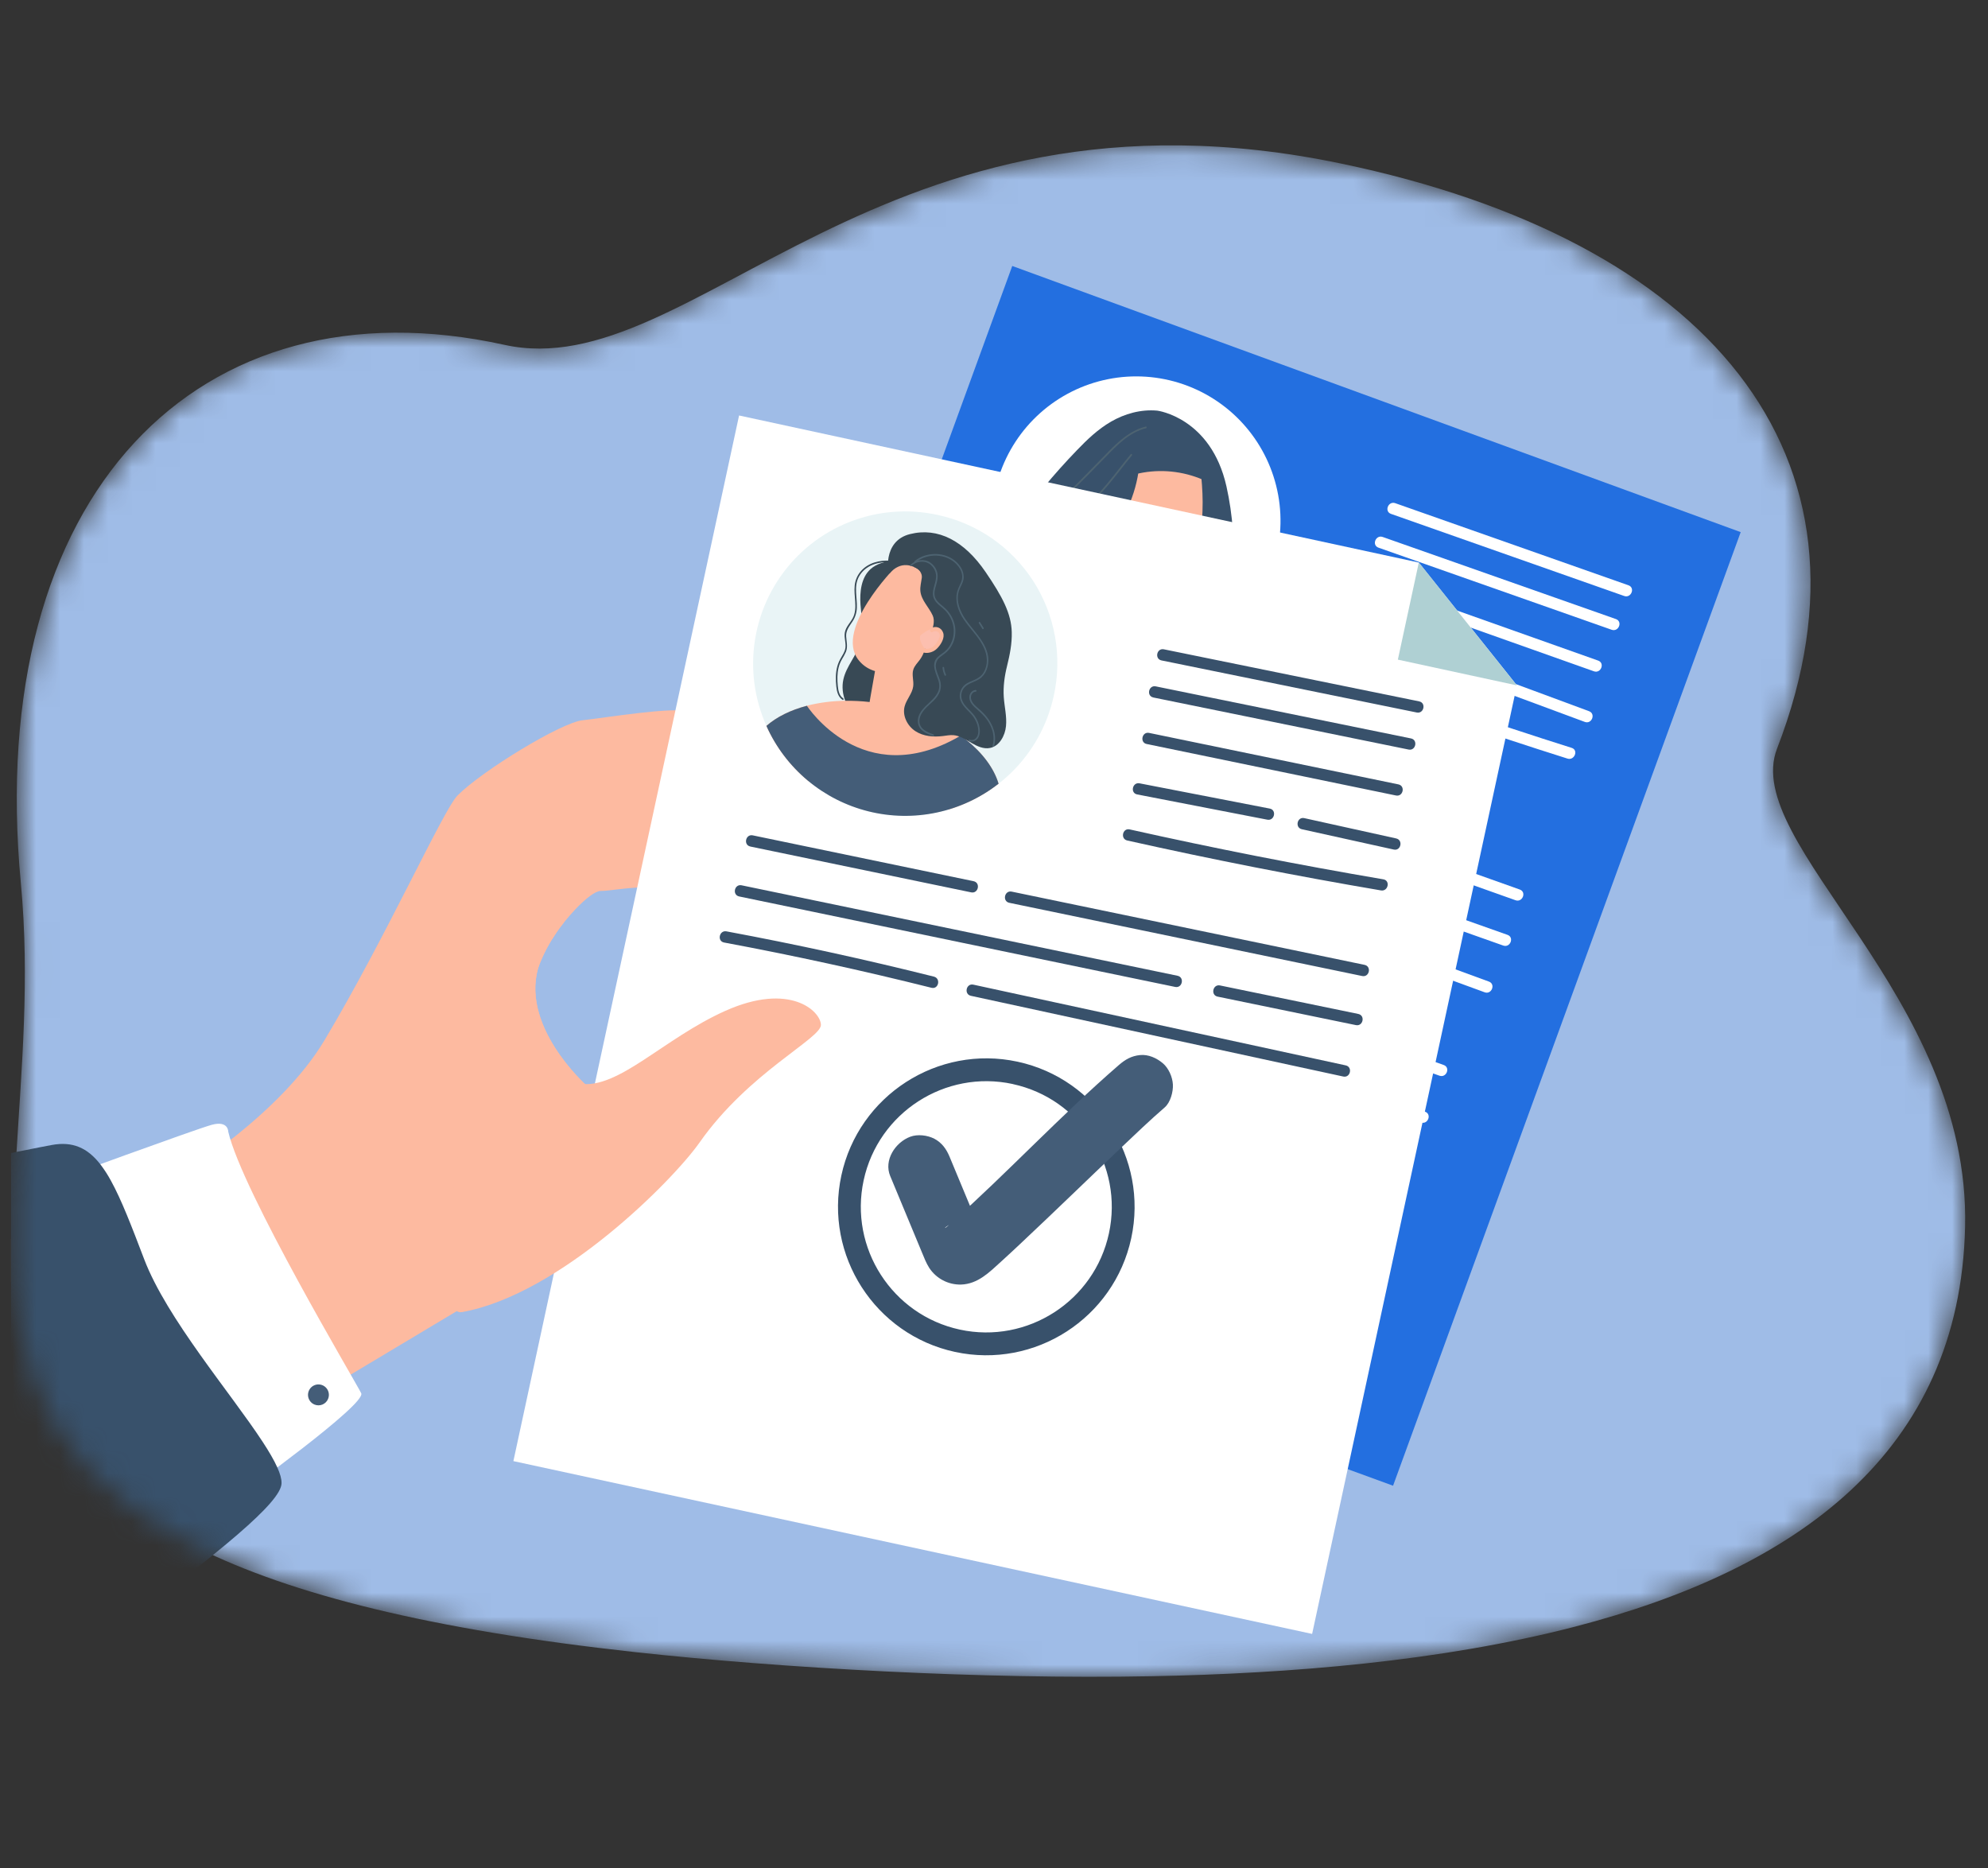 <svg width="83" height="78" viewBox="0 0 83 78" fill="none" xmlns="http://www.w3.org/2000/svg">
<rect x="0" y="0" width="83" height="78" fill="#333333" stroke="none"/>
<g id="Frame" clip-path="url(#clip0_766_2240)">
<g id="Clip path group">
<mask id="mask0_766_2240" style="mask-type:luminance" maskUnits="userSpaceOnUse" x="0" y="6" width="83" height="65">
<g id="clip-path">
<path id="Vector" d="M0.872 36.876C2.382 52.857 -7.801 65.215 26.537 68.976C32.616 69.641 41.016 70.118 48.105 69.98C53.848 69.871 60.165 69.359 65.747 67.914C74.966 65.525 81.833 60.671 82.046 51.216C82.265 41.542 72.66 35.228 74.194 31.255C78.953 18.958 71.236 10.007 55.995 6.829C36.71 2.807 28.928 16.128 21.064 14.397C8.319 11.587 -0.665 20.607 0.872 36.876Z" fill="white"/>
</g>
</mask>
<g mask="url(#mask0_766_2240)">
<g id="Group">
<path id="Vector_2" d="M0.871 36.876C2.38 52.857 -7.803 65.215 26.535 68.976C32.614 69.641 41.014 70.118 48.103 69.98C53.846 69.871 60.163 69.359 65.745 67.914C74.964 65.525 81.831 60.671 82.044 51.216C82.263 41.542 72.658 35.228 74.192 31.255C78.951 18.958 71.234 10.007 55.993 6.829C36.708 2.807 28.926 16.128 21.062 14.397C8.317 11.587 -0.667 20.607 0.871 36.876Z" fill="#9FBCE7"/>
<path id="Vector_3" d="M72.675 22.216L42.262 11.104L27.747 50.916L58.161 62.027L72.675 22.216Z" fill="#236FE0"/>
<path id="Vector_4" d="M53.097 23.811C52.615 25.14 51.679 26.256 50.455 26.963C50.386 27.003 50.315 27.042 50.244 27.08C49.068 27.699 47.72 27.912 46.41 27.685C45.101 27.458 43.903 26.804 43.003 25.825C42.279 25.037 41.779 24.07 41.551 23.024C41.324 21.979 41.38 20.891 41.711 19.874C42.043 18.856 42.639 17.945 43.438 17.235C44.238 16.524 45.212 16.039 46.261 15.83C47.309 15.621 48.395 15.695 49.405 16.044C50.416 16.394 51.315 17.006 52.011 17.819C52.707 18.631 53.174 19.615 53.365 20.668C53.556 21.721 53.464 22.806 53.097 23.811Z" fill="white"/>
<path id="Vector_5" d="M51.205 20.306C50.559 17.431 48.32 17.144 48.32 17.144C47.623 17.079 46.946 17.28 46.391 17.6C45.837 17.92 45.389 18.353 44.964 18.794C44.483 19.292 44.024 19.805 43.586 20.333C43.501 20.436 43.414 20.547 43.407 20.677C43.4 20.796 43.461 20.914 43.529 21.024C44.132 22.004 45.318 22.643 46.5 23.074C48.105 23.658 49.8 23.958 51.507 23.959C51.547 22.748 51.477 21.518 51.205 20.306Z" fill="#38516B"/>
<path id="Vector_6" d="M50.242 27.08C49.065 27.7 47.718 27.913 46.408 27.686C45.098 27.459 43.9 26.805 43 25.826C42.635 25.428 42.326 24.983 42.08 24.503C42.591 24.284 43.206 24.15 43.879 24.114C44.402 24.088 44.925 24.116 45.442 24.198C45.726 24.241 46.007 24.299 46.285 24.372C46.763 24.496 47.229 24.662 47.678 24.867C48.147 25.081 48.59 25.347 49 25.659C49.56 26.09 49.987 26.577 50.242 27.08Z" fill="#FFCFBF"/>
<path id="Vector_7" d="M47.472 26.558C48.052 26.631 47.578 25.1 47.578 25.1L48.543 22.897C48.825 22.254 48.557 21.506 47.944 21.227C47.331 20.947 47.014 20.918 46.733 21.561L45.397 24.293C45.116 24.936 46.654 26.455 47.472 26.558Z" fill="#FFCFBF"/>
<path id="Vector_8" d="M50.074 19.301C50.074 19.301 50.774 23.286 49.015 23.806C47.935 24.124 46.97 23.254 45.914 21.8C45.006 20.548 48.323 16.078 50.074 19.301Z" fill="#FDBAA0"/>
<path id="Vector_9" d="M46.925 23.252C47.337 23.635 47.79 23.882 48.346 23.938C48.464 23.95 48.48 23.758 48.362 23.746C47.837 23.693 47.42 23.453 47.032 23.094C46.944 23.012 46.838 23.171 46.925 23.252Z" fill="#FF9F89"/>
<path id="Vector_10" d="M50.376 19.74C50.438 19.512 50.372 19.265 50.252 19.062C50.131 18.859 49.959 18.693 49.788 18.529C49.635 18.383 49.479 18.233 49.286 18.144C49.094 18.055 48.876 18.032 48.663 18.023C48.009 17.998 47.339 18.105 46.767 18.423C46.754 18.427 46.742 18.433 46.732 18.442C46.722 18.45 46.714 18.461 46.709 18.473C46.703 18.485 46.701 18.498 46.701 18.511C46.702 18.524 46.705 18.537 46.711 18.549C46.836 18.988 47.001 19.451 46.877 19.891C47.161 19.855 47.439 19.779 47.722 19.73C48.621 19.576 49.547 19.704 50.371 20.095L50.376 19.74Z" fill="#38516B"/>
<path id="Vector_11" d="M47.582 19.271L47.416 18.894C46.825 18.885 46.247 19.182 45.866 19.634C45.485 20.087 45.291 20.681 45.273 21.273C45.264 21.565 45.302 21.872 45.476 22.104C45.609 22.279 45.805 22.394 45.995 22.503C46.013 22.519 46.033 22.531 46.056 22.538C46.079 22.545 46.103 22.547 46.127 22.544C46.15 22.54 46.172 22.531 46.192 22.518C46.212 22.505 46.228 22.487 46.24 22.466C47.038 21.601 47.493 20.445 47.582 19.271Z" fill="#38516B"/>
<path id="Vector_12" d="M47.836 17.809C47.194 17.969 46.716 18.409 46.265 18.869C45.668 19.482 45.07 20.092 44.46 20.692C44.428 20.724 44.472 20.779 44.505 20.747C45.062 20.199 45.613 19.644 46.157 19.082C46.644 18.58 47.146 18.053 47.847 17.878C47.891 17.867 47.881 17.797 47.837 17.808L47.836 17.809Z" fill="#4D6371"/>
<path id="Vector_13" d="M47.205 18.967C46.538 19.774 45.908 20.713 45.057 21.337C45.02 21.364 45.064 21.419 45.101 21.393C45.958 20.764 46.591 19.821 47.261 19.009C47.291 18.972 47.234 18.931 47.205 18.967Z" fill="#4D6371"/>
<path id="Vector_14" d="M50.242 27.08C49.065 27.699 47.718 27.912 46.408 27.685C45.098 27.458 43.9 26.804 43 25.825C42.635 25.428 42.326 24.983 42.08 24.502C42.591 24.283 43.206 24.149 43.879 24.113C44.344 24.572 45.272 25.409 46.282 25.882C46.768 26.11 47.272 26.253 47.753 26.229C48.202 26.206 48.63 26.039 49.001 25.658C49.56 26.089 49.987 26.577 50.242 27.08Z" fill="#384955"/>
<path id="Vector_15" d="M39.962 29.187L48.38 32.182C48.672 32.286 48.849 31.839 48.557 31.735L40.139 28.74C39.847 28.636 39.67 29.083 39.962 29.187Z" fill="#D3F0F4"/>
<path id="Vector_16" d="M39.255 31.084L45.302 33.236L52.998 35.974L55.875 36.998C56.167 37.101 56.343 36.655 56.052 36.551L50.005 34.4L42.309 31.661L39.432 30.637C39.14 30.534 38.963 30.981 39.255 31.084Z" fill="#D3F0F4"/>
<path id="Vector_17" d="M49.821 32.797L60.788 36.7L63.274 37.584C63.567 37.687 63.743 37.241 63.452 37.137L52.484 33.235L49.998 32.35C49.706 32.247 49.53 32.693 49.821 32.797Z" fill="white"/>
<path id="Vector_18" d="M57.489 37.609L62.762 39.476C63.054 39.579 63.23 39.132 62.939 39.029L57.666 37.162C57.374 37.059 57.197 37.505 57.489 37.609Z" fill="white"/>
<path id="Vector_19" d="M38.414 32.81C41.074 33.697 43.706 34.665 46.309 35.712C46.596 35.827 46.773 35.38 46.486 35.265C43.884 34.217 41.253 33.25 38.591 32.363C38.299 32.266 38.12 32.712 38.414 32.81Z" fill="#D3F0F4"/>
<path id="Vector_20" d="M47.809 36.24L61.986 41.427C62.276 41.533 62.454 41.086 62.163 40.98L47.986 35.794C47.696 35.687 47.518 36.134 47.809 36.24Z" fill="white"/>
<path id="Vector_21" d="M36.589 36.518L42.636 38.669L50.331 41.407L53.209 42.431C53.501 42.534 53.678 42.087 53.386 41.984L47.339 39.832L39.643 37.094L36.766 36.07C36.474 35.967 36.297 36.413 36.589 36.517V36.518Z" fill="#D3F0F4"/>
<path id="Vector_22" d="M54.825 43.041L60.098 44.909C60.39 45.012 60.567 44.565 60.275 44.462L55.002 42.594C54.71 42.491 54.533 42.938 54.825 43.041Z" fill="white"/>
<path id="Vector_23" d="M35.746 38.243C38.406 39.13 41.038 40.097 43.641 41.144C43.928 41.26 44.105 40.813 43.818 40.697C41.217 39.651 38.585 38.684 35.923 37.796C35.631 37.699 35.452 38.145 35.746 38.243Z" fill="#D3F0F4"/>
<path id="Vector_24" d="M45.145 41.673L59.322 46.86C59.613 46.966 59.79 46.519 59.5 46.413L45.322 41.226C45.03 41.12 44.854 41.567 45.145 41.673Z" fill="white"/>
<path id="Vector_25" d="M58.075 21.454L67.812 24.882C68.104 24.984 68.281 24.537 67.989 24.435L58.252 21.007C57.96 20.905 57.783 21.352 58.075 21.454Z" fill="white"/>
<path id="Vector_26" d="M57.552 22.864L67.288 26.292C67.58 26.394 67.757 25.948 67.465 25.845L57.729 22.418C57.437 22.315 57.26 22.762 57.552 22.864Z" fill="white"/>
<path id="Vector_27" d="M57.041 24.654L66.547 28.026C66.839 28.129 67.015 27.682 66.724 27.579L57.217 24.207C56.925 24.103 56.748 24.55 57.04 24.654H57.041Z" fill="white"/>
<path id="Vector_28" d="M56.394 26.581L61.365 28.277C61.657 28.376 61.835 27.929 61.542 27.829L56.571 26.134C56.279 26.034 56.101 26.481 56.394 26.581Z" fill="#D3F0F4"/>
<path id="Vector_29" d="M62.669 28.843L66.166 30.139C66.456 30.247 66.634 29.8 66.344 29.692L62.847 28.396C62.557 28.289 62.38 28.736 62.669 28.843Z" fill="white"/>
<path id="Vector_30" d="M55.755 28.336C58.955 29.53 62.184 30.642 65.442 31.67C65.734 31.763 65.914 31.316 65.619 31.223C62.362 30.195 59.134 29.084 55.933 27.889C55.643 27.779 55.465 28.228 55.755 28.336Z" fill="white"/>
<path id="Vector_31" d="M-0.994 52.644L10.674 59.762C18.041 55.349 20.601 53.827 20.605 53.82C20.925 53.45 22.433 51.581 23.286 51.041C22.453 49.359 22.022 48.491 21.671 47.78C21.671 47.771 21.999 34.407 21.994 34.402C21.365 35.148 13.365 45.629 9.553 47.648C9.415 47.721 9.459 47.688 9.44 47.719C9.235 48.055 4.752 49.963 -0.735 52.219L-0.994 52.644Z" fill="#FDBAA0"/>
<path id="Vector_32" d="M20.192 37.335C20.347 37.418 23.894 38.078 23.521 38.537C22.067 40.328 21.667 43.086 22.272 44.066C23.432 45.943 25.666 45.179 25.908 45.082L20.092 50.535C18.51 50.781 9.798 51.129 9.809 50.598C9.85 48.419 19.796 37.123 20.192 37.335Z" fill="#FDBAA0"/>
<path id="Vector_33" d="M7.621 49.004C7.621 49.004 11.69 46.541 13.55 43.426C16.134 39.097 18.51 33.807 19.101 33.211C20.115 32.187 23.425 30.163 24.326 30.069C25.227 29.976 28.151 29.484 28.742 29.716C29.334 29.947 27.565 32 25.354 33.179C23.142 34.358 20.765 36.401 20.765 36.401L17.223 47.435L7.621 49.004Z" fill="#FDBAA0"/>
<path id="Vector_34" d="M16.725 40.311C16.725 40.311 20.669 32.769 22.72 31.851C24.772 30.934 27.145 30.282 28.527 31.056C29.91 31.831 32.456 34.167 32.392 34.622C32.329 35.078 30.117 35.124 28.637 34.536C27.156 33.948 23.171 35.695 23.171 35.695L18.794 40.538L16.725 40.311Z" fill="#FDBAA0"/>
<path id="Vector_35" d="M17.113 47.773C17.113 47.773 20.96 35.687 21.993 34.404C23.026 33.121 27.668 33.469 29.115 33.737C30.562 34.005 33.398 37.449 33.396 38.441C33.393 39.657 30.904 38.815 29.329 37.673C27.884 36.624 25.789 37.2 25.071 37.197C24.862 37.197 24.451 37.509 24.012 37.973C23.44 38.577 22.821 39.438 22.541 40.197C21.595 42.764 24.487 45.315 24.487 45.315L17.113 47.773Z" fill="#FDBAA0"/>
<path id="Vector_36" d="M54.782 68.214L21.434 61L30.857 17.346L59.236 23.485L63.331 28.613L54.782 68.214Z" fill="white"/>
<path id="Vector_37" d="M43.996 29.048C43.73 30.277 43.107 31.399 42.205 32.273C41.302 33.146 40.161 33.733 38.926 33.957C37.691 34.182 36.417 34.035 35.265 33.535C34.113 33.035 33.136 32.204 32.455 31.147C31.775 30.091 31.423 28.856 31.444 27.6C31.465 26.343 31.858 25.121 32.572 24.088C33.287 23.054 34.292 22.256 35.459 21.795C36.627 21.333 37.905 21.229 39.132 21.494C39.949 21.667 40.724 22 41.411 22.474C42.099 22.948 42.685 23.554 43.138 24.256C43.59 24.959 43.898 25.744 44.046 26.566C44.193 27.389 44.176 28.233 43.996 29.048Z" fill="#E9F4F6"/>
<path id="Vector_38" d="M37.173 23.409C36.727 23.378 36.25 23.492 35.94 23.848C35.797 24.014 35.707 24.22 35.685 24.438C35.66 24.666 35.691 24.894 35.705 25.122C35.72 25.356 35.715 25.597 35.601 25.809C35.491 26.009 35.314 26.175 35.272 26.407C35.228 26.647 35.35 26.886 35.281 27.124C35.244 27.247 35.175 27.355 35.111 27.464C35.046 27.573 34.995 27.69 34.96 27.812C34.883 28.086 34.887 28.384 34.916 28.664C34.938 28.875 34.994 29.098 35.177 29.218C35.213 29.241 35.242 29.182 35.207 29.159C35.038 29.049 34.996 28.824 34.978 28.632C34.954 28.381 34.95 28.12 35.011 27.873C35.042 27.747 35.091 27.627 35.157 27.515C35.218 27.418 35.272 27.316 35.319 27.211C35.404 26.991 35.339 26.789 35.327 26.565C35.315 26.318 35.461 26.144 35.589 25.951C35.704 25.779 35.768 25.579 35.774 25.372C35.792 24.939 35.64 24.477 35.862 24.072C36.124 23.595 36.679 23.439 37.177 23.474C37.218 23.477 37.213 23.411 37.173 23.408V23.409Z" fill="#384955"/>
<path id="Vector_39" d="M38.508 26.651C38.618 26.06 38.761 25.475 38.934 24.899L37.302 23.402C36.96 23.444 36.604 23.525 36.345 23.76C35.954 24.114 35.89 24.711 35.926 25.242C35.963 25.773 36.072 26.316 35.922 26.828C35.764 27.373 35.332 27.811 35.211 28.366C35.077 28.975 35.361 29.621 35.82 30.023C36.278 30.425 36.883 30.613 37.485 30.684C37.515 30.69 37.545 30.689 37.575 30.68C37.629 30.661 37.657 30.601 37.679 30.547C38.172 29.312 38.263 27.959 38.508 26.651Z" fill="#384955"/>
<path id="Vector_40" d="M41.691 32.718C41.076 33.197 40.38 33.559 39.635 33.787C38.711 33.746 37.569 33.594 36.348 33.331C35.466 33.143 34.597 32.901 33.745 32.605C32.994 31.983 32.395 31.195 31.996 30.304C32.425 29.928 33.007 29.642 33.687 29.463C34.21 29.331 34.746 29.262 35.285 29.258C35.625 29.253 35.965 29.27 36.303 29.308C36.599 29.342 36.893 29.391 37.184 29.454C37.375 29.495 37.562 29.542 37.745 29.595C37.818 29.615 37.89 29.637 37.962 29.66C38.012 29.675 38.061 29.691 38.11 29.708C38.204 29.739 38.297 29.772 38.388 29.806L38.449 29.829C39.038 30.051 39.595 30.348 40.107 30.713C40.187 30.771 40.265 30.83 40.341 30.891C41.023 31.436 41.497 32.069 41.691 32.718Z" fill="#FDBAA0"/>
<path id="Vector_41" d="M41.691 32.719C40.932 33.311 40.049 33.723 39.108 33.923C38.166 34.123 37.192 34.106 36.258 33.873C35.324 33.641 34.456 33.199 33.717 32.581C32.979 31.963 32.391 31.185 31.998 30.306C32.427 29.929 33.009 29.643 33.689 29.465C33.689 29.465 36.009 33.069 40.047 30.748C40.068 30.737 40.088 30.725 40.109 30.712C40.189 30.77 40.267 30.829 40.343 30.89C41.023 31.436 41.497 32.07 41.691 32.719Z" fill="#445D78"/>
<path id="Vector_42" d="M36.708 30.268C36.188 30.085 36.241 29.672 36.347 29.069L36.767 26.679C36.885 26.008 37.489 25.546 38.116 25.644C38.743 25.742 38.782 25.88 38.664 26.551L38.218 29.41C38.1 30.082 37.277 30.513 36.708 30.268Z" fill="#FDBAA0"/>
<path id="Vector_43" d="M37.365 23.696C37.365 23.696 34.849 26.256 35.831 27.538C36.435 28.326 37.559 28.183 39.042 27.66C40.319 27.209 40.237 22.236 37.365 23.696Z" fill="#FDBAA0"/>
<path id="Vector_44" d="M40.514 26.832C40.593 26.476 40.597 26.109 40.602 25.746C40.606 25.372 40.608 24.989 40.481 24.641C40.267 24.058 39.729 23.676 39.19 23.393L38.147 23.666C38.366 23.732 38.509 23.936 38.486 24.12C38.462 24.305 38.409 24.49 38.426 24.675C38.462 25.062 38.782 25.345 38.941 25.697C39.047 25.932 38.941 26.208 38.89 26.464C38.847 26.691 38.884 26.903 38.88 27.133C38.88 27.247 38.9 27.361 38.874 27.472C38.847 27.588 38.77 27.685 38.716 27.791C38.628 27.957 38.608 28.152 38.661 28.333C38.717 28.51 38.864 28.657 39.042 28.692C39.349 28.751 39.624 28.489 39.817 28.234C40.134 27.814 40.4 27.344 40.514 26.832Z" fill="#384955"/>
<path id="Vector_45" d="M42.001 30.314C42.04 29.91 41.936 29.51 41.908 29.103C41.879 28.669 41.939 28.231 42.044 27.807C42.16 27.34 42.254 26.872 42.241 26.391C42.222 25.617 41.854 24.914 41.149 23.882C40.259 22.577 39.162 22.003 37.989 22.299C36.815 22.593 37.08 24.007 37.133 23.945C38.05 22.89 39.285 24.409 39.304 25.753L38.647 26.648C38.678 26.962 38.595 27.276 38.412 27.532C38.312 27.67 38.182 27.792 38.131 27.955C38.061 28.179 38.157 28.421 38.127 28.654C38.088 28.955 37.848 29.193 37.77 29.486C37.664 29.88 37.885 30.309 38.218 30.525C38.551 30.742 38.971 30.778 39.364 30.729C39.51 30.711 39.656 30.682 39.803 30.692C40.077 30.714 40.318 30.875 40.556 31.015C40.795 31.155 41.065 31.282 41.337 31.226C41.724 31.149 41.962 30.719 42.001 30.314Z" fill="#384955"/>
<path id="Vector_46" d="M38.42 26.536C38.42 26.536 38.968 26.058 39.187 26.297C39.406 26.537 39.146 27.149 38.849 27.175C38.553 27.201 38.396 26.716 38.409 26.627L38.42 26.536Z" fill="#FCBFAF"/>
<path id="Vector_47" d="M38.611 27.099C38.577 27.029 38.584 27.088 38.622 27.08C38.644 27.081 38.665 27.084 38.687 27.088C38.764 27.088 38.839 27.069 38.906 27.032C39.022 26.968 39.096 26.859 39.162 26.74C39.198 26.671 39.246 26.602 39.235 26.515C39.213 26.344 39.052 26.32 38.933 26.386C38.84 26.438 38.783 26.278 38.875 26.227C39.068 26.117 39.304 26.194 39.378 26.419C39.451 26.636 39.287 26.897 39.148 27.048C39.092 27.11 39.025 27.161 38.949 27.197C38.874 27.233 38.793 27.254 38.709 27.258C38.626 27.26 38.505 27.255 38.462 27.165C38.415 27.067 38.565 27.002 38.612 27.098L38.611 27.099Z" fill="#FDBAA0"/>
<path id="Vector_48" d="M38.056 23.626C38.28 23.406 38.647 23.385 38.878 23.598C38.987 23.699 39.058 23.834 39.078 23.981C39.099 24.14 39.05 24.297 39.008 24.449C38.968 24.593 38.93 24.743 38.96 24.892C38.988 25.031 39.075 25.142 39.176 25.235C39.282 25.332 39.399 25.415 39.496 25.522C39.599 25.637 39.681 25.77 39.737 25.914C39.797 26.063 39.825 26.223 39.82 26.384C39.816 26.544 39.779 26.702 39.711 26.848C39.643 26.995 39.542 27.123 39.416 27.225C39.304 27.314 39.172 27.382 39.087 27.502C38.889 27.781 39.083 28.116 39.172 28.391C39.231 28.57 39.235 28.746 39.148 28.917C39.069 29.074 38.944 29.197 38.819 29.314C38.578 29.537 38.272 29.813 38.326 30.184C38.372 30.506 38.691 30.636 38.957 30.725C38.997 30.738 39.011 30.673 38.971 30.66C38.694 30.566 38.345 30.412 38.389 30.047C38.433 29.691 38.753 29.482 38.982 29.249C39.1 29.136 39.192 28.999 39.25 28.846C39.297 28.694 39.294 28.531 39.239 28.381C39.186 28.213 39.1 28.055 39.076 27.878C39.061 27.793 39.07 27.706 39.102 27.626C39.133 27.546 39.187 27.477 39.257 27.426C39.378 27.329 39.507 27.252 39.609 27.133C39.705 27.019 39.778 26.887 39.826 26.746C39.922 26.455 39.908 26.139 39.787 25.858C39.732 25.73 39.658 25.611 39.568 25.505C39.469 25.389 39.349 25.301 39.236 25.2C39.114 25.091 39.017 24.963 39.015 24.79C39.012 24.628 39.074 24.472 39.113 24.317C39.153 24.155 39.166 23.992 39.11 23.834C39.06 23.694 38.968 23.573 38.845 23.489C38.589 23.314 38.231 23.365 38.01 23.583C37.979 23.613 38.027 23.656 38.057 23.628L38.056 23.626Z" fill="#4D6371"/>
<path id="Vector_49" d="M38.221 23.483C38.714 23.079 39.499 23.094 39.94 23.562C40.059 23.688 40.154 23.852 40.171 24.03C40.191 24.236 40.078 24.396 40.004 24.578C39.864 24.919 39.937 25.304 40.096 25.62C40.269 25.966 40.539 26.244 40.77 26.548C40.989 26.836 41.193 27.172 41.201 27.55C41.206 27.726 41.164 27.901 41.079 28.055C40.989 28.212 40.852 28.309 40.692 28.38C40.548 28.443 40.394 28.494 40.273 28.599C40.212 28.653 40.163 28.719 40.128 28.793C40.093 28.867 40.073 28.947 40.07 29.028C40.057 29.355 40.322 29.572 40.52 29.785C40.647 29.913 40.742 30.069 40.798 30.241C40.852 30.419 40.888 30.68 40.739 30.824C40.708 30.857 40.667 30.881 40.623 30.891C40.578 30.901 40.531 30.898 40.489 30.881C40.452 30.864 40.42 30.923 40.458 30.94C40.594 31.002 40.75 30.937 40.833 30.811C40.937 30.65 40.918 30.436 40.87 30.261C40.822 30.089 40.737 29.931 40.619 29.797C40.509 29.669 40.376 29.558 40.274 29.422C40.165 29.276 40.103 29.103 40.149 28.919C40.2 28.713 40.359 28.595 40.54 28.515C40.692 28.447 40.852 28.393 40.978 28.279C41.101 28.163 41.188 28.014 41.227 27.85C41.439 27.039 40.712 26.441 40.311 25.857C40.083 25.525 39.905 25.098 40.03 24.685C40.089 24.492 40.222 24.329 40.234 24.122C40.239 23.953 40.188 23.787 40.091 23.65C39.726 23.105 38.943 22.992 38.387 23.29C38.315 23.329 38.246 23.375 38.183 23.427C38.151 23.454 38.183 23.51 38.22 23.483H38.221Z" fill="#4D6371"/>
<path id="Vector_50" d="M40.734 28.807C40.592 28.812 40.483 28.94 40.472 29.082C40.458 29.26 40.569 29.411 40.691 29.524C40.833 29.657 40.983 29.776 41.11 29.926C41.246 30.081 41.35 30.261 41.418 30.456C41.493 30.674 41.501 30.911 41.439 31.134C41.427 31.175 41.49 31.189 41.503 31.148C41.631 30.704 41.459 30.249 41.183 29.911C41.112 29.826 41.036 29.745 40.955 29.67C40.867 29.588 40.77 29.515 40.686 29.428C40.603 29.341 40.54 29.24 40.536 29.12C40.532 28.999 40.614 28.879 40.739 28.875C40.747 28.874 40.756 28.87 40.762 28.864C40.767 28.857 40.771 28.849 40.77 28.84C40.77 28.831 40.766 28.823 40.759 28.817C40.753 28.811 40.744 28.808 40.735 28.808L40.734 28.807Z" fill="#4D6371"/>
<path id="Vector_51" d="M39.352 27.877C39.362 27.988 39.391 28.097 39.439 28.197C39.457 28.236 39.512 28.199 39.494 28.161C39.452 28.07 39.425 27.972 39.417 27.872C39.416 27.864 39.412 27.856 39.406 27.85C39.399 27.844 39.391 27.841 39.382 27.842C39.373 27.843 39.365 27.846 39.36 27.853C39.354 27.86 39.351 27.868 39.352 27.877V27.877Z" fill="#4D6371"/>
<path id="Vector_52" d="M40.866 26.015C40.915 26.094 40.965 26.173 41.013 26.252C41.035 26.289 41.09 26.252 41.068 26.216L40.921 25.978C40.899 25.941 40.844 25.978 40.867 26.015L40.866 26.015Z" fill="#4D6371"/>
<path id="Vector_53" d="M39.871 56.441C36.534 55.719 34.406 52.414 35.127 49.074C35.848 45.734 39.149 43.603 42.486 44.325C45.823 45.047 47.951 48.352 47.23 51.693C46.509 55.035 43.208 57.163 39.871 56.441ZM42.285 45.257C39.462 44.646 36.668 46.449 36.058 49.276C35.447 52.102 37.248 54.898 40.072 55.509C42.895 56.12 45.689 54.317 46.299 51.491C46.909 48.664 45.108 45.868 42.285 45.259V45.257Z" fill="#38516B"/>
<path id="Vector_54" d="M37.168 49.101L38.064 51.258C38.207 51.603 38.35 51.948 38.494 52.293C38.584 52.513 38.67 52.735 38.797 52.934C38.941 53.153 39.138 53.332 39.37 53.453C39.602 53.575 39.861 53.635 40.123 53.629C40.825 53.608 41.308 53.114 41.794 52.672C42.061 52.43 42.325 52.184 42.588 51.937C44.004 50.609 45.394 49.254 46.802 47.919C47.403 47.349 48.001 46.774 48.628 46.232C48.867 46.025 48.986 45.577 48.969 45.277C48.952 44.964 48.792 44.594 48.548 44.389C48.286 44.169 47.945 44.013 47.594 44.048C47.236 44.084 46.978 44.234 46.707 44.469C44.277 46.576 42.08 48.941 39.681 51.083L39.533 51.215C39.452 51.288 39.362 51.306 39.663 51.105C39.55 51.182 39.588 51.17 39.777 51.071C40.447 50.985 40.87 51.18 41.044 51.656C41.049 51.633 40.976 51.491 40.971 51.483L40.827 51.138C40.744 50.937 40.66 50.736 40.577 50.534L39.645 48.292C39.513 47.974 39.325 47.708 39.011 47.542C38.724 47.392 38.31 47.342 38.002 47.458C37.383 47.691 36.888 48.43 37.168 49.103V49.101Z" fill="#445D78"/>
<path id="Vector_55" d="M31.328 35.342L40.547 37.255C40.847 37.317 40.949 36.853 40.648 36.789L31.428 34.875C31.128 34.813 31.027 35.279 31.328 35.341V35.342Z" fill="#38516B"/>
<path id="Vector_56" d="M30.861 37.426L37.484 38.801L45.912 40.55L49.063 41.203C49.363 41.266 49.464 40.801 49.163 40.737L42.541 39.363L34.112 37.614L30.962 36.96C30.662 36.898 30.56 37.362 30.861 37.426V37.426Z" fill="#38516B"/>
<path id="Vector_57" d="M42.139 37.691L47.601 38.824L54.169 40.187L56.872 40.748C57.172 40.81 57.273 40.346 56.972 40.282L51.51 39.148L44.942 37.785L42.239 37.224C41.939 37.162 41.837 37.627 42.138 37.691H42.139Z" fill="#38516B"/>
<path id="Vector_58" d="M50.836 41.608L56.609 42.797C56.909 42.859 57.01 42.395 56.709 42.331L50.936 41.141C50.636 41.08 50.535 41.546 50.836 41.608Z" fill="#38516B"/>
<path id="Vector_59" d="M30.231 39.349C33.136 39.891 36.022 40.521 38.89 41.239C39.188 41.312 39.288 40.847 38.991 40.773C36.124 40.055 33.237 39.425 30.331 38.883C30.03 38.826 29.929 39.292 30.231 39.349Z" fill="#38516B"/>
<path id="Vector_60" d="M40.536 41.574L52.658 44.202L56.082 44.944C56.382 45.009 56.484 44.542 56.183 44.478L44.06 41.85L40.637 41.108C40.338 41.043 40.236 41.51 40.537 41.574H40.536Z" fill="#38516B"/>
<path id="Vector_61" d="M48.493 27.572L59.15 29.746C59.449 29.807 59.552 29.344 59.251 29.282L48.593 27.108C48.294 27.047 48.194 27.51 48.493 27.572Z" fill="#38516B"/>
<path id="Vector_62" d="M48.153 29.12L58.81 31.293C59.109 31.354 59.21 30.891 58.911 30.829L48.253 28.655C47.955 28.594 47.854 29.057 48.153 29.119V29.12Z" fill="#38516B"/>
<path id="Vector_63" d="M47.874 31.061L58.283 33.211C58.582 33.272 58.683 32.809 58.383 32.747L47.976 30.598C47.677 30.537 47.576 31.001 47.876 31.062L47.874 31.061Z" fill="#38516B"/>
<path id="Vector_64" d="M47.478 33.167L52.912 34.221C53.211 34.279 53.313 33.815 53.012 33.757L47.578 32.703C47.279 32.645 47.177 33.109 47.478 33.167Z" fill="#38516B"/>
<path id="Vector_65" d="M54.353 34.62L58.191 35.468C58.489 35.534 58.589 35.071 58.291 35.004L54.454 34.156C54.156 34.09 54.055 34.554 54.353 34.62Z" fill="#38516B"/>
<path id="Vector_66" d="M47.064 35.09C50.577 35.876 54.107 36.571 57.656 37.174C57.956 37.225 58.057 36.762 57.756 36.711C54.208 36.107 50.677 35.413 47.164 34.627C46.867 34.56 46.766 35.024 47.064 35.09Z" fill="#38516B"/>
<path id="Vector_67" d="M59.236 23.485L58.361 27.539L63.331 28.614L59.236 23.485Z" fill="#AFD0D3"/>
<path id="Vector_68" d="M22.539 40.196C22.688 39.791 22.935 39.355 23.219 38.948C22.509 38.517 21.473 37.892 20.651 37.412C19.608 40.169 18.314 44.076 17.615 46.219L21.22 46.405L24.485 45.317C24.485 45.317 21.593 42.763 22.539 40.196Z" fill="#FDBAA0"/>
<path id="Vector_69" d="M19.294 54.778C23.398 54.037 28.11 49.262 29.208 47.697C31.261 44.77 34.288 43.356 34.274 42.786C34.261 42.216 32.986 40.991 30.278 42.204C27.705 43.357 25.822 45.48 24.215 45.244C23.579 45.15 19.653 44.935 19.653 44.935C19.653 44.935 17.727 55.062 19.294 54.778Z" fill="#FDBAA0"/>
<path id="Vector_70" d="M10.001 62.424C10.001 62.424 15.303 58.624 15.081 58.166C14.859 57.708 10.114 49.75 9.53 47.248C9.53 47.248 9.539 46.767 8.836 46.961C8.133 47.155 2.242 49.313 2.242 49.313L3.589 57.169L10.001 62.424Z" fill="white"/>
<path id="Vector_71" d="M-8.083 50.31L-11.408 64.301L4.711 68.14C9.218 64.765 11.741 62.722 11.755 61.923C11.759 61.746 11.695 61.523 11.578 61.262C11.44 60.956 11.229 60.596 10.967 60.196C9.628 58.148 6.966 55.047 6.022 52.577C5.496 51.199 5.072 50.089 4.626 49.283C4.497 49.045 4.349 48.817 4.184 48.602C3.651 47.923 3.035 47.64 2.156 47.803C1.604 47.906 -5.087 49.179 -8.083 50.31Z" fill="#38516B"/>
<path id="Vector_72" d="M13.698 58.401C13.731 58.321 13.74 58.233 13.723 58.149C13.706 58.064 13.665 57.986 13.603 57.925C13.542 57.864 13.465 57.823 13.38 57.806C13.295 57.789 13.208 57.798 13.128 57.831C13.048 57.864 12.98 57.92 12.933 57.992C12.885 58.064 12.859 58.149 12.859 58.235C12.86 58.321 12.885 58.406 12.933 58.477C12.981 58.549 13.049 58.605 13.129 58.638C13.182 58.66 13.239 58.671 13.296 58.671C13.353 58.671 13.41 58.66 13.463 58.638C13.516 58.616 13.564 58.583 13.604 58.543C13.645 58.502 13.677 58.454 13.698 58.401Z" fill="#445D78"/>
</g>
</g>
</g>
</g>
<defs>
<clipPath id="clip0_766_2240">
<rect width="81.651" height="76.334" fill="white" transform="translate(0.455 0.748)"/>
</clipPath>
</defs>
</svg>
